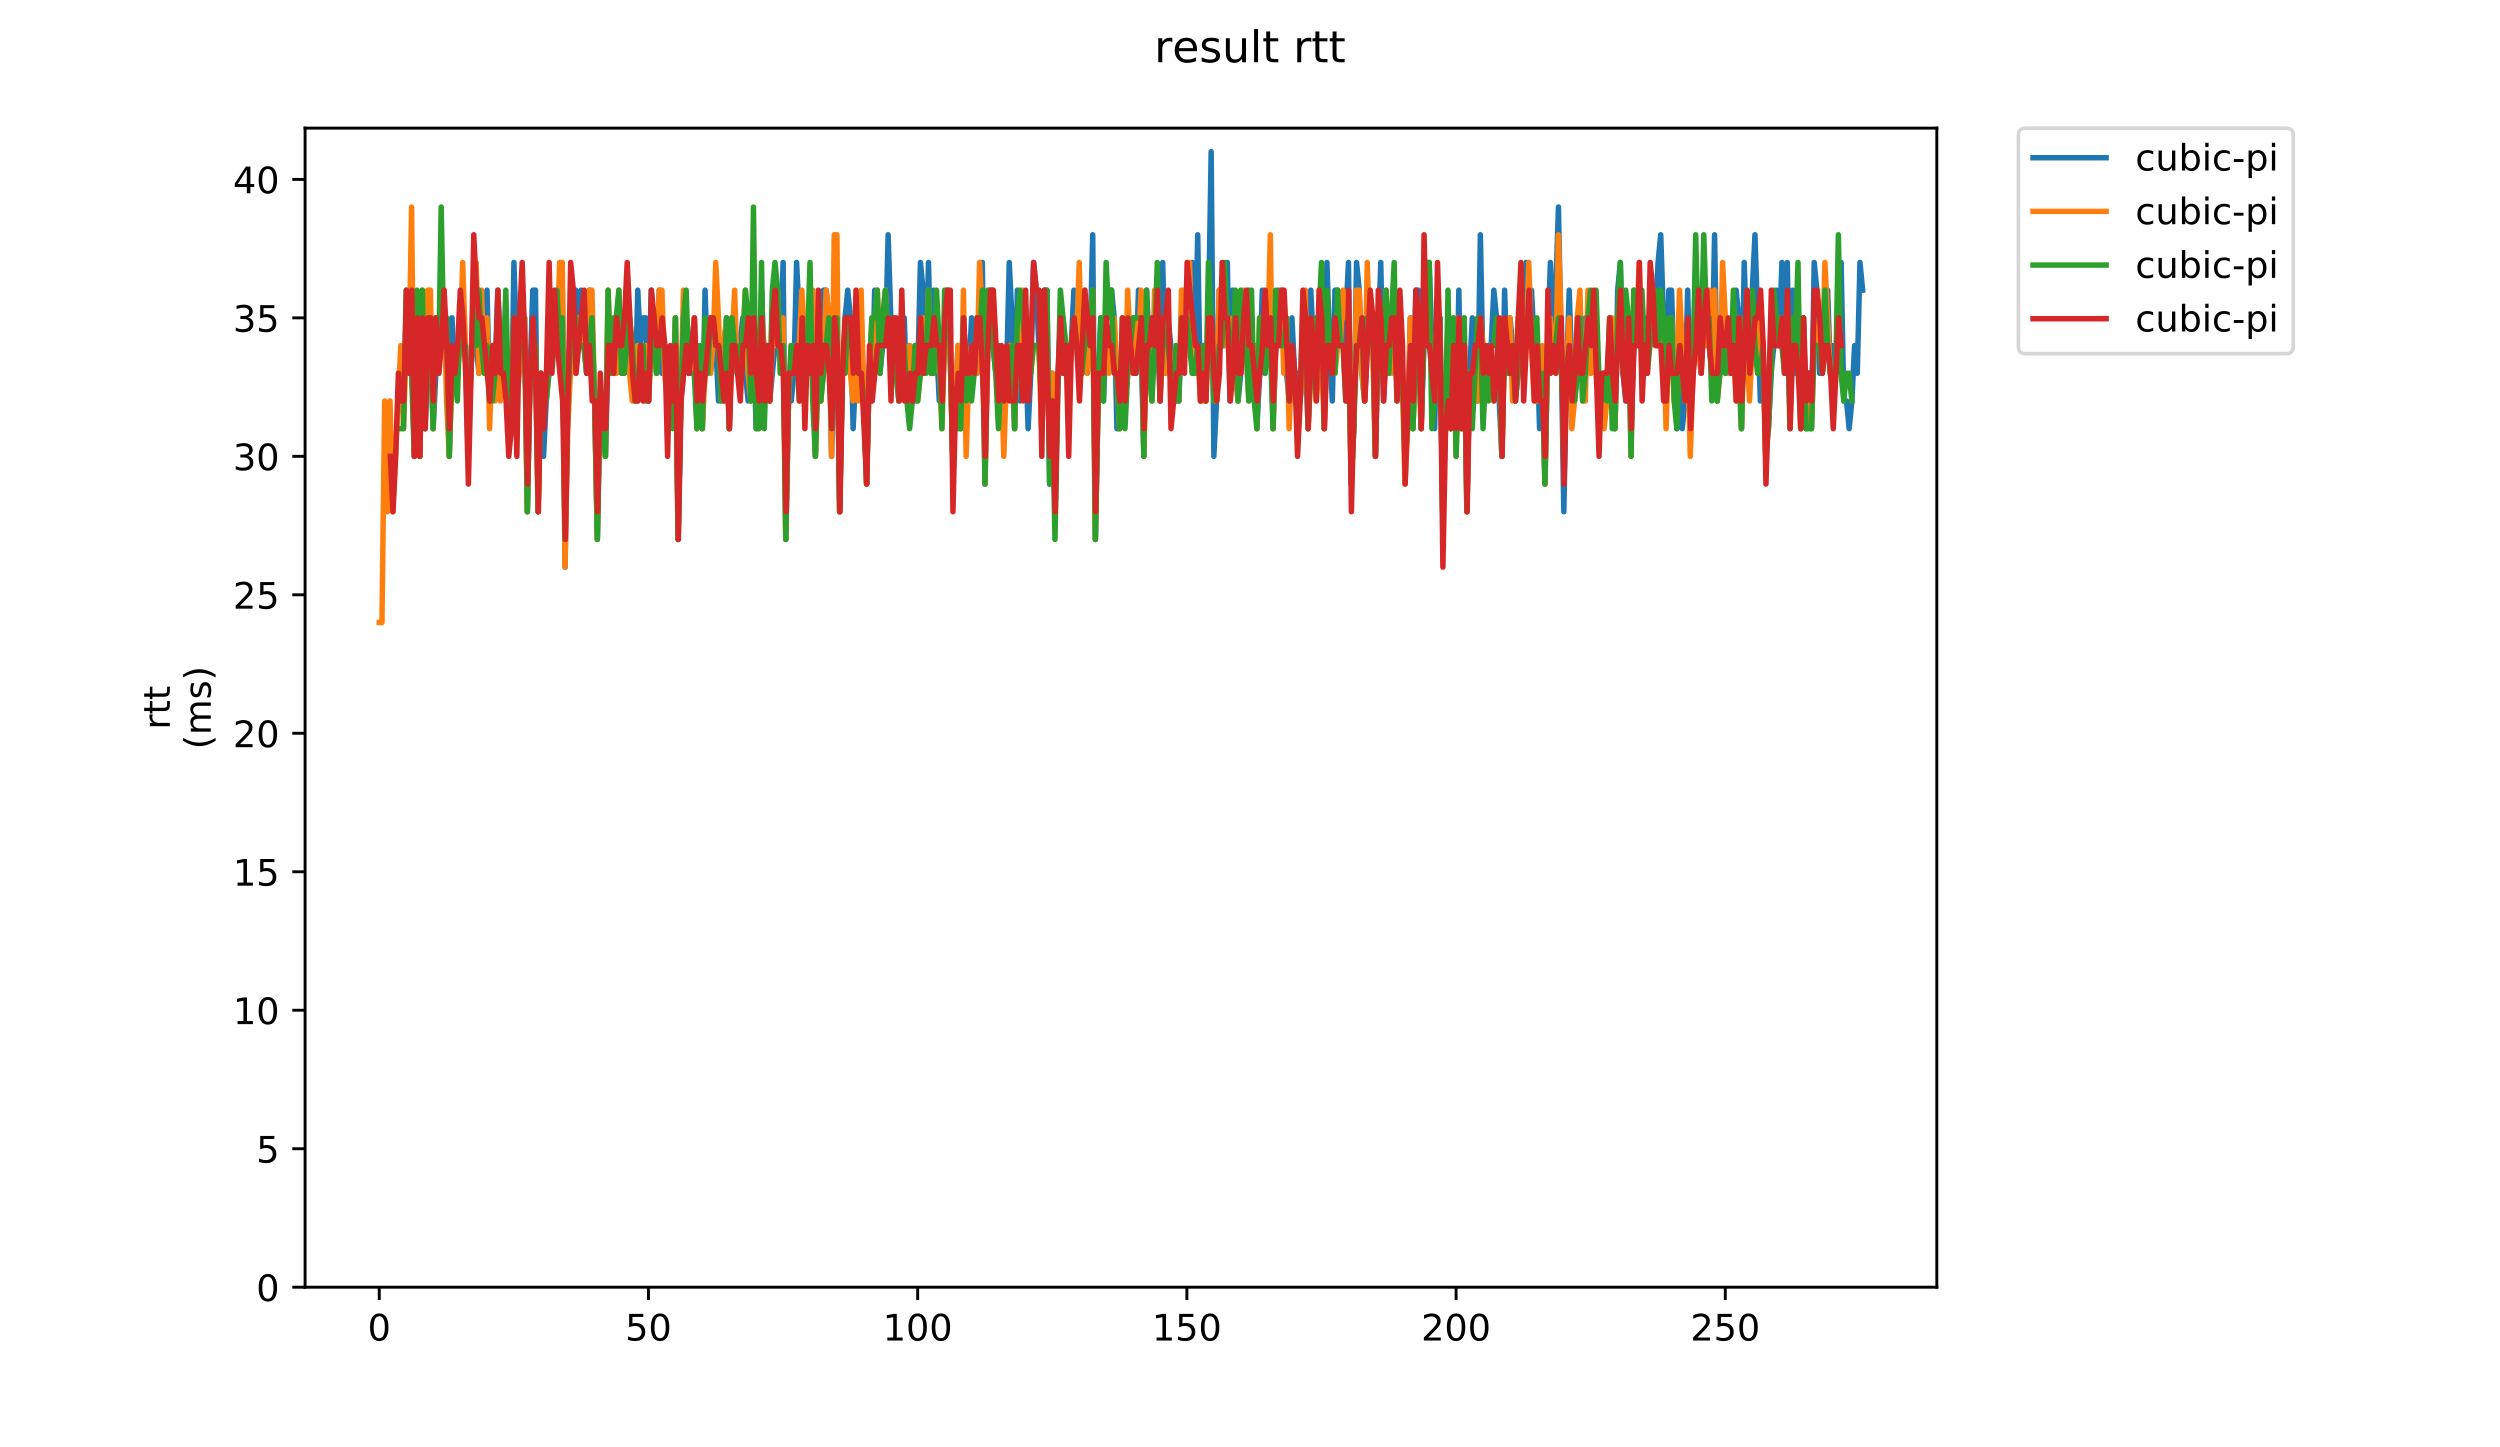 <?xml version="1.0" encoding="utf-8" standalone="no"?>
<!DOCTYPE svg PUBLIC "-//W3C//DTD SVG 1.1//EN"
  "http://www.w3.org/Graphics/SVG/1.1/DTD/svg11.dtd">
<!-- Created with matplotlib (https://matplotlib.org/) -->
<svg height="396pt" version="1.1" viewBox="0 0 684 396" width="684pt" xmlns="http://www.w3.org/2000/svg" xmlns:xlink="http://www.w3.org/1999/xlink">
 <defs>
  <style type="text/css">
*{stroke-linecap:butt;stroke-linejoin:round;}
  </style>
 </defs>
 <g id="figure_1">
  <g id="patch_1">
   <path d="M 0 396 
L 684 396 
L 684 0 
L 0 0 
z
" style="fill:#ffffff;"/>
  </g>
  <g id="axes_1">
   <g id="patch_2">
    <path d="M 83.472 352.174 
L 529.913 352.174 
L 529.913 35.062 
L 83.472 35.062 
z
" style="fill:#ffffff;"/>
   </g>
   <g id="matplotlib.axis_1">
    <g id="xtick_1">
     <g id="line2d_1">
      <defs>
       <path d="M 0 0 
L 0 3.5 
" id="m293f833465" style="stroke:#000000;stroke-width:0.8;"/>
      </defs>
      <g>
       <use style="stroke:#000000;stroke-width:0.8;" x="103.765" xlink:href="#m293f833465" y="352.174"/>
      </g>
     </g>
     <g id="text_1">
      <!-- 0 -->
      <defs>
       <path d="M 31.781 66.406 
Q 24.172 66.406 20.328 58.906 
Q 16.5 51.422 16.5 36.375 
Q 16.5 21.391 20.328 13.891 
Q 24.172 6.391 31.781 6.391 
Q 39.453 6.391 43.281 13.891 
Q 47.125 21.391 47.125 36.375 
Q 47.125 51.422 43.281 58.906 
Q 39.453 66.406 31.781 66.406 
z
M 31.781 74.219 
Q 44.047 74.219 50.516 64.516 
Q 56.984 54.828 56.984 36.375 
Q 56.984 17.969 50.516 8.266 
Q 44.047 -1.422 31.781 -1.422 
Q 19.531 -1.422 13.062 8.266 
Q 6.594 17.969 6.594 36.375 
Q 6.594 54.828 13.062 64.516 
Q 19.531 74.219 31.781 74.219 
z
" id="DejaVuSans-48"/>
      </defs>
      <g transform="translate(100.584 366.773)scale(0.1 -0.1)">
       <use xlink:href="#DejaVuSans-48"/>
      </g>
     </g>
    </g>
    <g id="xtick_2">
     <g id="line2d_2">
      <g>
       <use style="stroke:#000000;stroke-width:0.8;" x="177.42" xlink:href="#m293f833465" y="352.174"/>
      </g>
     </g>
     <g id="text_2">
      <!-- 50 -->
      <defs>
       <path d="M 10.797 72.906 
L 49.516 72.906 
L 49.516 64.594 
L 19.828 64.594 
L 19.828 46.734 
Q 21.969 47.469 24.109 47.828 
Q 26.266 48.188 28.422 48.188 
Q 40.625 48.188 47.75 41.5 
Q 54.891 34.812 54.891 23.391 
Q 54.891 11.625 47.562 5.094 
Q 40.234 -1.422 26.906 -1.422 
Q 22.312 -1.422 17.547 -0.641 
Q 12.797 0.141 7.719 1.703 
L 7.719 11.625 
Q 12.109 9.234 16.797 8.062 
Q 21.484 6.891 26.703 6.891 
Q 35.156 6.891 40.078 11.328 
Q 45.016 15.766 45.016 23.391 
Q 45.016 31 40.078 35.438 
Q 35.156 39.891 26.703 39.891 
Q 22.75 39.891 18.812 39.016 
Q 14.891 38.141 10.797 36.281 
z
" id="DejaVuSans-53"/>
      </defs>
      <g transform="translate(171.058 366.773)scale(0.1 -0.1)">
       <use xlink:href="#DejaVuSans-53"/>
       <use x="63.623" xlink:href="#DejaVuSans-48"/>
      </g>
     </g>
    </g>
    <g id="xtick_3">
     <g id="line2d_3">
      <g>
       <use style="stroke:#000000;stroke-width:0.8;" x="251.075" xlink:href="#m293f833465" y="352.174"/>
      </g>
     </g>
     <g id="text_3">
      <!-- 100 -->
      <defs>
       <path d="M 12.406 8.297 
L 28.516 8.297 
L 28.516 63.922 
L 10.984 60.406 
L 10.984 69.391 
L 28.422 72.906 
L 38.281 72.906 
L 38.281 8.297 
L 54.391 8.297 
L 54.391 0 
L 12.406 0 
z
" id="DejaVuSans-49"/>
      </defs>
      <g transform="translate(241.531 366.773)scale(0.1 -0.1)">
       <use xlink:href="#DejaVuSans-49"/>
       <use x="63.623" xlink:href="#DejaVuSans-48"/>
       <use x="127.246" xlink:href="#DejaVuSans-48"/>
      </g>
     </g>
    </g>
    <g id="xtick_4">
     <g id="line2d_4">
      <g>
       <use style="stroke:#000000;stroke-width:0.8;" x="324.73" xlink:href="#m293f833465" y="352.174"/>
      </g>
     </g>
     <g id="text_4">
      <!-- 150 -->
      <g transform="translate(315.186 366.773)scale(0.1 -0.1)">
       <use xlink:href="#DejaVuSans-49"/>
       <use x="63.623" xlink:href="#DejaVuSans-53"/>
       <use x="127.246" xlink:href="#DejaVuSans-48"/>
      </g>
     </g>
    </g>
    <g id="xtick_5">
     <g id="line2d_5">
      <g>
       <use style="stroke:#000000;stroke-width:0.8;" x="398.385" xlink:href="#m293f833465" y="352.174"/>
      </g>
     </g>
     <g id="text_5">
      <!-- 200 -->
      <defs>
       <path d="M 19.188 8.297 
L 53.609 8.297 
L 53.609 0 
L 7.328 0 
L 7.328 8.297 
Q 12.938 14.109 22.625 23.891 
Q 32.328 33.688 34.812 36.531 
Q 39.547 41.844 41.422 45.531 
Q 43.312 49.219 43.312 52.781 
Q 43.312 58.594 39.234 62.25 
Q 35.156 65.922 28.609 65.922 
Q 23.969 65.922 18.812 64.312 
Q 13.672 62.703 7.812 59.422 
L 7.812 69.391 
Q 13.766 71.781 18.938 73 
Q 24.125 74.219 28.422 74.219 
Q 39.75 74.219 46.484 68.547 
Q 53.219 62.891 53.219 53.422 
Q 53.219 48.922 51.531 44.891 
Q 49.859 40.875 45.406 35.406 
Q 44.188 33.984 37.641 27.219 
Q 31.109 20.453 19.188 8.297 
z
" id="DejaVuSans-50"/>
      </defs>
      <g transform="translate(388.841 366.773)scale(0.1 -0.1)">
       <use xlink:href="#DejaVuSans-50"/>
       <use x="63.623" xlink:href="#DejaVuSans-48"/>
       <use x="127.246" xlink:href="#DejaVuSans-48"/>
      </g>
     </g>
    </g>
    <g id="xtick_6">
     <g id="line2d_6">
      <g>
       <use style="stroke:#000000;stroke-width:0.8;" x="472.04" xlink:href="#m293f833465" y="352.174"/>
      </g>
     </g>
     <g id="text_6">
      <!-- 250 -->
      <g transform="translate(462.496 366.773)scale(0.1 -0.1)">
       <use xlink:href="#DejaVuSans-50"/>
       <use x="63.623" xlink:href="#DejaVuSans-53"/>
       <use x="127.246" xlink:href="#DejaVuSans-48"/>
      </g>
     </g>
    </g>
   </g>
   <g id="matplotlib.axis_2">
    <g id="ytick_1">
     <g id="line2d_7">
      <defs>
       <path d="M 0 0 
L -3.5 0 
" id="m6704135611" style="stroke:#000000;stroke-width:0.8;"/>
      </defs>
      <g>
       <use style="stroke:#000000;stroke-width:0.8;" x="83.472" xlink:href="#m6704135611" y="352.174"/>
      </g>
     </g>
     <g id="text_7">
      <!-- 0 -->
      <g transform="translate(70.11 355.973)scale(0.1 -0.1)">
       <use xlink:href="#DejaVuSans-48"/>
      </g>
     </g>
    </g>
    <g id="ytick_2">
     <g id="line2d_8">
      <g>
       <use style="stroke:#000000;stroke-width:0.8;" x="83.472" xlink:href="#m6704135611" y="314.287"/>
      </g>
     </g>
     <g id="text_8">
      <!-- 5 -->
      <g transform="translate(70.11 318.087)scale(0.1 -0.1)">
       <use xlink:href="#DejaVuSans-53"/>
      </g>
     </g>
    </g>
    <g id="ytick_3">
     <g id="line2d_9">
      <g>
       <use style="stroke:#000000;stroke-width:0.8;" x="83.472" xlink:href="#m6704135611" y="276.401"/>
      </g>
     </g>
     <g id="text_9">
      <!-- 10 -->
      <g transform="translate(63.747 280.2)scale(0.1 -0.1)">
       <use xlink:href="#DejaVuSans-49"/>
       <use x="63.623" xlink:href="#DejaVuSans-48"/>
      </g>
     </g>
    </g>
    <g id="ytick_4">
     <g id="line2d_10">
      <g>
       <use style="stroke:#000000;stroke-width:0.8;" x="83.472" xlink:href="#m6704135611" y="238.514"/>
      </g>
     </g>
     <g id="text_10">
      <!-- 15 -->
      <g transform="translate(63.747 242.313)scale(0.1 -0.1)">
       <use xlink:href="#DejaVuSans-49"/>
       <use x="63.623" xlink:href="#DejaVuSans-53"/>
      </g>
     </g>
    </g>
    <g id="ytick_5">
     <g id="line2d_11">
      <g>
       <use style="stroke:#000000;stroke-width:0.8;" x="83.472" xlink:href="#m6704135611" y="200.627"/>
      </g>
     </g>
     <g id="text_11">
      <!-- 20 -->
      <g transform="translate(63.747 204.427)scale(0.1 -0.1)">
       <use xlink:href="#DejaVuSans-50"/>
       <use x="63.623" xlink:href="#DejaVuSans-48"/>
      </g>
     </g>
    </g>
    <g id="ytick_6">
     <g id="line2d_12">
      <g>
       <use style="stroke:#000000;stroke-width:0.8;" x="83.472" xlink:href="#m6704135611" y="162.741"/>
      </g>
     </g>
     <g id="text_12">
      <!-- 25 -->
      <g transform="translate(63.747 166.54)scale(0.1 -0.1)">
       <use xlink:href="#DejaVuSans-50"/>
       <use x="63.623" xlink:href="#DejaVuSans-53"/>
      </g>
     </g>
    </g>
    <g id="ytick_7">
     <g id="line2d_13">
      <g>
       <use style="stroke:#000000;stroke-width:0.8;" x="83.472" xlink:href="#m6704135611" y="124.854"/>
      </g>
     </g>
     <g id="text_13">
      <!-- 30 -->
      <defs>
       <path d="M 40.578 39.312 
Q 47.656 37.797 51.625 33 
Q 55.609 28.219 55.609 21.188 
Q 55.609 10.406 48.188 4.484 
Q 40.766 -1.422 27.094 -1.422 
Q 22.516 -1.422 17.656 -0.516 
Q 12.797 0.391 7.625 2.203 
L 7.625 11.719 
Q 11.719 9.328 16.594 8.109 
Q 21.484 6.891 26.812 6.891 
Q 36.078 6.891 40.938 10.547 
Q 45.797 14.203 45.797 21.188 
Q 45.797 27.641 41.281 31.266 
Q 36.766 34.906 28.719 34.906 
L 20.219 34.906 
L 20.219 43.016 
L 29.109 43.016 
Q 36.375 43.016 40.234 45.922 
Q 44.094 48.828 44.094 54.297 
Q 44.094 59.906 40.109 62.906 
Q 36.141 65.922 28.719 65.922 
Q 24.656 65.922 20.016 65.031 
Q 15.375 64.156 9.812 62.312 
L 9.812 71.094 
Q 15.438 72.656 20.344 73.438 
Q 25.25 74.219 29.594 74.219 
Q 40.828 74.219 47.359 69.109 
Q 53.906 64.016 53.906 55.328 
Q 53.906 49.266 50.438 45.094 
Q 46.969 40.922 40.578 39.312 
z
" id="DejaVuSans-51"/>
      </defs>
      <g transform="translate(63.747 128.653)scale(0.1 -0.1)">
       <use xlink:href="#DejaVuSans-51"/>
       <use x="63.623" xlink:href="#DejaVuSans-48"/>
      </g>
     </g>
    </g>
    <g id="ytick_8">
     <g id="line2d_14">
      <g>
       <use style="stroke:#000000;stroke-width:0.8;" x="83.472" xlink:href="#m6704135611" y="86.967"/>
      </g>
     </g>
     <g id="text_14">
      <!-- 35 -->
      <g transform="translate(63.747 90.766)scale(0.1 -0.1)">
       <use xlink:href="#DejaVuSans-51"/>
       <use x="63.623" xlink:href="#DejaVuSans-53"/>
      </g>
     </g>
    </g>
    <g id="ytick_9">
     <g id="line2d_15">
      <g>
       <use style="stroke:#000000;stroke-width:0.8;" x="83.472" xlink:href="#m6704135611" y="49.081"/>
      </g>
     </g>
     <g id="text_15">
      <!-- 40 -->
      <defs>
       <path d="M 37.797 64.312 
L 12.891 25.391 
L 37.797 25.391 
z
M 35.203 72.906 
L 47.609 72.906 
L 47.609 25.391 
L 58.016 25.391 
L 58.016 17.188 
L 47.609 17.188 
L 47.609 0 
L 37.797 0 
L 37.797 17.188 
L 4.891 17.188 
L 4.891 26.703 
z
" id="DejaVuSans-52"/>
      </defs>
      <g transform="translate(63.747 52.88)scale(0.1 -0.1)">
       <use xlink:href="#DejaVuSans-52"/>
       <use x="63.623" xlink:href="#DejaVuSans-48"/>
      </g>
     </g>
    </g>
    <g id="text_16">
     <!-- rtt -->
     <defs>
      <path d="M 41.109 46.297 
Q 39.594 47.172 37.812 47.578 
Q 36.031 48 33.891 48 
Q 26.266 48 22.188 43.047 
Q 18.109 38.094 18.109 28.812 
L 18.109 0 
L 9.078 0 
L 9.078 54.688 
L 18.109 54.688 
L 18.109 46.188 
Q 20.953 51.172 25.484 53.578 
Q 30.031 56 36.531 56 
Q 37.453 56 38.578 55.875 
Q 39.703 55.766 41.062 55.516 
z
" id="DejaVuSans-114"/>
      <path d="M 18.312 70.219 
L 18.312 54.688 
L 36.812 54.688 
L 36.812 47.703 
L 18.312 47.703 
L 18.312 18.016 
Q 18.312 11.328 20.141 9.422 
Q 21.969 7.516 27.594 7.516 
L 36.812 7.516 
L 36.812 0 
L 27.594 0 
Q 17.188 0 13.234 3.875 
Q 9.281 7.766 9.281 18.016 
L 9.281 47.703 
L 2.688 47.703 
L 2.688 54.688 
L 9.281 54.688 
L 9.281 70.219 
z
" id="DejaVuSans-116"/>
     </defs>
     <g transform="translate(46.47 199.594)rotate(-90)scale(0.1 -0.1)">
      <use xlink:href="#DejaVuSans-114"/>
      <use x="41.113" xlink:href="#DejaVuSans-116"/>
      <use x="80.322" xlink:href="#DejaVuSans-116"/>
     </g>
     <!-- (ms) -->
     <defs>
      <path d="M 31 75.875 
Q 24.469 64.656 21.281 53.656 
Q 18.109 42.672 18.109 31.391 
Q 18.109 20.125 21.312 9.062 
Q 24.516 -2 31 -13.188 
L 23.188 -13.188 
Q 15.875 -1.703 12.234 9.375 
Q 8.594 20.453 8.594 31.391 
Q 8.594 42.281 12.203 53.312 
Q 15.828 64.359 23.188 75.875 
z
" id="DejaVuSans-40"/>
      <path d="M 52 44.188 
Q 55.375 50.25 60.062 53.125 
Q 64.75 56 71.094 56 
Q 79.641 56 84.281 50.016 
Q 88.922 44.047 88.922 33.016 
L 88.922 0 
L 79.891 0 
L 79.891 32.719 
Q 79.891 40.578 77.094 44.375 
Q 74.312 48.188 68.609 48.188 
Q 61.625 48.188 57.562 43.547 
Q 53.516 38.922 53.516 30.906 
L 53.516 0 
L 44.484 0 
L 44.484 32.719 
Q 44.484 40.625 41.703 44.406 
Q 38.922 48.188 33.109 48.188 
Q 26.219 48.188 22.156 43.531 
Q 18.109 38.875 18.109 30.906 
L 18.109 0 
L 9.078 0 
L 9.078 54.688 
L 18.109 54.688 
L 18.109 46.188 
Q 21.188 51.219 25.484 53.609 
Q 29.781 56 35.688 56 
Q 41.656 56 45.828 52.969 
Q 50 49.953 52 44.188 
z
" id="DejaVuSans-109"/>
      <path d="M 44.281 53.078 
L 44.281 44.578 
Q 40.484 46.531 36.375 47.5 
Q 32.281 48.484 27.875 48.484 
Q 21.188 48.484 17.844 46.438 
Q 14.5 44.391 14.5 40.281 
Q 14.5 37.156 16.891 35.375 
Q 19.281 33.594 26.516 31.984 
L 29.594 31.297 
Q 39.156 29.25 43.188 25.516 
Q 47.219 21.781 47.219 15.094 
Q 47.219 7.469 41.188 3.016 
Q 35.156 -1.422 24.609 -1.422 
Q 20.219 -1.422 15.453 -0.562 
Q 10.688 0.297 5.422 2 
L 5.422 11.281 
Q 10.406 8.688 15.234 7.391 
Q 20.062 6.109 24.812 6.109 
Q 31.156 6.109 34.562 8.281 
Q 37.984 10.453 37.984 14.406 
Q 37.984 18.062 35.516 20.016 
Q 33.062 21.969 24.703 23.781 
L 21.578 24.516 
Q 13.234 26.266 9.516 29.906 
Q 5.812 33.547 5.812 39.891 
Q 5.812 47.609 11.281 51.797 
Q 16.75 56 26.812 56 
Q 31.781 56 36.172 55.266 
Q 40.578 54.547 44.281 53.078 
z
" id="DejaVuSans-115"/>
      <path d="M 8.016 75.875 
L 15.828 75.875 
Q 23.141 64.359 26.781 53.312 
Q 30.422 42.281 30.422 31.391 
Q 30.422 20.453 26.781 9.375 
Q 23.141 -1.703 15.828 -13.188 
L 8.016 -13.188 
Q 14.5 -2 17.703 9.062 
Q 20.906 20.125 20.906 31.391 
Q 20.906 42.672 17.703 53.656 
Q 14.5 64.656 8.016 75.875 
z
" id="DejaVuSans-41"/>
     </defs>
     <g transform="translate(57.668 204.995)rotate(-90)scale(0.1 -0.1)">
      <use xlink:href="#DejaVuSans-40"/>
      <use x="39.014" xlink:href="#DejaVuSans-109"/>
      <use x="136.426" xlink:href="#DejaVuSans-115"/>
      <use x="188.525" xlink:href="#DejaVuSans-41"/>
     </g>
    </g>
   </g>
   <g id="line2d_16">
    <path clip-path="url(#pb47d51705f)" d="M 112.62 94.545 
L 113.356 124.854 
L 114.093 94.545 
L 114.83 124.854 
L 115.566 94.545 
L 116.303 117.277 
L 117.039 94.545 
L 117.776 94.545 
L 118.512 117.277 
L 119.249 102.122 
L 119.985 102.122 
L 120.722 86.967 
L 121.458 94.545 
L 122.195 86.967 
L 122.932 124.854 
L 123.668 86.967 
L 124.405 102.122 
L 125.141 94.545 
L 127.351 94.545 
L 128.087 109.699 
L 128.824 102.122 
L 129.561 86.967 
L 131.034 102.122 
L 133.243 79.39 
L 133.98 109.699 
L 134.716 94.545 
L 135.453 102.122 
L 136.189 79.39 
L 136.926 94.545 
L 137.663 102.122 
L 138.399 94.545 
L 139.136 109.699 
L 139.872 117.277 
L 140.609 71.813 
L 141.345 94.545 
L 142.082 102.122 
L 143.555 86.967 
L 144.292 140.009 
L 145.028 102.122 
L 145.765 79.39 
L 146.501 79.39 
L 147.238 140.009 
L 147.974 102.122 
L 148.711 124.854 
L 149.447 109.699 
L 150.184 102.122 
L 150.92 86.967 
L 151.657 94.545 
L 152.394 94.545 
L 153.867 79.39 
L 154.603 155.163 
L 155.34 109.699 
L 156.076 86.967 
L 156.813 94.545 
L 157.549 79.39 
L 158.286 94.545 
L 159.023 79.39 
L 159.759 94.545 
L 160.496 102.122 
L 161.232 79.39 
L 161.969 102.122 
L 162.705 109.699 
L 163.442 147.586 
L 164.178 109.699 
L 165.651 124.854 
L 166.388 94.545 
L 167.125 102.122 
L 167.861 94.545 
L 168.598 102.122 
L 169.334 94.545 
L 170.071 94.545 
L 170.807 102.122 
L 171.544 94.545 
L 173.017 94.545 
L 173.754 109.699 
L 174.49 79.39 
L 175.227 94.545 
L 175.963 86.967 
L 176.7 86.967 
L 177.436 109.699 
L 178.173 79.39 
L 178.909 94.545 
L 179.646 102.122 
L 180.382 79.39 
L 181.119 102.122 
L 181.856 94.545 
L 182.592 109.699 
L 183.329 102.122 
L 184.065 109.699 
L 184.802 86.967 
L 185.538 147.586 
L 186.275 109.699 
L 187.011 102.122 
L 187.748 86.967 
L 188.485 102.122 
L 189.958 86.967 
L 190.694 117.277 
L 191.431 109.699 
L 192.167 117.277 
L 192.904 79.39 
L 193.64 102.122 
L 194.377 102.122 
L 195.113 94.545 
L 195.85 94.545 
L 196.587 109.699 
L 198.796 86.967 
L 199.533 117.277 
L 200.269 86.967 
L 201.006 86.967 
L 201.742 102.122 
L 203.216 86.967 
L 203.952 102.122 
L 204.689 109.699 
L 206.162 94.545 
L 206.898 117.277 
L 207.635 109.699 
L 208.371 79.39 
L 209.108 102.122 
L 209.844 102.122 
L 210.581 109.699 
L 212.054 94.545 
L 213.527 94.545 
L 214.264 71.813 
L 215 147.586 
L 215.737 109.699 
L 216.473 109.699 
L 217.21 102.122 
L 217.947 71.813 
L 218.683 86.967 
L 220.156 102.122 
L 220.893 94.545 
L 221.629 102.122 
L 222.366 94.545 
L 223.102 124.854 
L 223.839 86.967 
L 224.575 109.699 
L 225.312 79.39 
L 226.049 79.39 
L 226.785 86.967 
L 227.522 124.854 
L 228.258 94.545 
L 228.995 86.967 
L 229.731 140.009 
L 230.468 102.122 
L 231.204 86.967 
L 231.941 79.39 
L 232.678 86.967 
L 233.414 117.277 
L 234.151 102.122 
L 234.887 102.122 
L 235.624 86.967 
L 237.097 132.431 
L 237.833 102.122 
L 238.57 109.699 
L 239.306 79.39 
L 240.043 94.545 
L 240.78 102.122 
L 241.516 94.545 
L 242.253 94.545 
L 242.989 64.235 
L 243.726 86.967 
L 244.462 102.122 
L 245.199 102.122 
L 245.935 109.699 
L 246.672 94.545 
L 247.409 86.967 
L 248.145 109.699 
L 248.882 94.545 
L 249.618 109.699 
L 250.355 109.699 
L 251.091 102.122 
L 251.828 71.813 
L 252.564 79.39 
L 253.301 102.122 
L 254.037 71.813 
L 254.774 102.122 
L 255.511 79.39 
L 256.984 109.699 
L 257.72 109.699 
L 258.457 94.545 
L 259.93 94.545 
L 260.666 124.854 
L 262.139 94.545 
L 262.876 117.277 
L 263.613 86.967 
L 264.349 102.122 
L 265.086 102.122 
L 265.822 86.967 
L 266.559 102.122 
L 267.295 102.122 
L 268.032 94.545 
L 268.768 71.813 
L 269.505 132.431 
L 270.242 94.545 
L 271.715 94.545 
L 272.451 102.122 
L 273.188 94.545 
L 273.924 102.122 
L 275.397 102.122 
L 276.134 71.813 
L 276.87 86.967 
L 277.607 117.277 
L 278.344 79.39 
L 279.08 109.699 
L 279.817 94.545 
L 280.553 94.545 
L 281.29 117.277 
L 282.026 102.122 
L 282.763 71.813 
L 283.499 79.39 
L 284.236 94.545 
L 284.973 102.122 
L 285.709 79.39 
L 286.446 79.39 
L 287.182 132.431 
L 287.919 102.122 
L 288.655 140.009 
L 289.392 102.122 
L 290.865 102.122 
L 291.601 94.545 
L 293.075 94.545 
L 293.811 79.39 
L 294.548 94.545 
L 295.284 86.967 
L 296.021 102.122 
L 296.757 94.545 
L 297.494 102.122 
L 298.23 94.545 
L 298.967 64.235 
L 299.704 147.586 
L 300.44 109.699 
L 301.177 86.967 
L 301.913 109.699 
L 302.65 86.967 
L 303.386 79.39 
L 304.123 79.39 
L 304.859 86.967 
L 305.596 117.277 
L 306.332 117.277 
L 307.069 94.545 
L 307.806 109.699 
L 310.015 86.967 
L 310.752 102.122 
L 311.488 79.39 
L 312.225 94.545 
L 312.961 124.854 
L 313.698 79.39 
L 314.435 94.545 
L 315.908 94.545 
L 316.644 86.967 
L 317.381 109.699 
L 318.117 71.813 
L 318.854 102.122 
L 319.59 86.967 
L 320.327 94.545 
L 321.063 109.699 
L 322.537 109.699 
L 323.273 86.967 
L 324.01 94.545 
L 324.746 86.967 
L 325.483 94.545 
L 326.219 71.813 
L 326.956 102.122 
L 327.692 64.235 
L 328.429 109.699 
L 329.166 94.545 
L 329.902 109.699 
L 330.639 86.967 
L 331.375 41.503 
L 332.112 124.854 
L 332.848 109.699 
L 333.585 79.39 
L 334.321 94.545 
L 335.058 94.545 
L 335.794 71.813 
L 336.531 109.699 
L 337.268 79.39 
L 338.004 102.122 
L 338.741 109.699 
L 340.214 94.545 
L 340.95 94.545 
L 341.687 79.39 
L 342.423 94.545 
L 343.16 94.545 
L 343.897 117.277 
L 344.633 102.122 
L 345.37 79.39 
L 346.106 102.122 
L 346.843 94.545 
L 347.579 79.39 
L 348.316 117.277 
L 349.052 94.545 
L 349.789 79.39 
L 350.525 94.545 
L 351.262 94.545 
L 352.735 109.699 
L 353.472 86.967 
L 354.208 102.122 
L 354.945 102.122 
L 355.681 109.699 
L 357.154 94.545 
L 357.891 117.277 
L 358.628 79.39 
L 359.364 94.545 
L 360.101 94.545 
L 360.837 102.122 
L 361.574 79.39 
L 362.31 117.277 
L 363.047 71.813 
L 363.783 94.545 
L 364.52 109.699 
L 365.256 79.39 
L 365.993 79.39 
L 366.73 94.545 
L 367.466 94.545 
L 368.203 86.967 
L 368.939 71.813 
L 369.676 132.431 
L 370.412 117.277 
L 371.149 71.813 
L 371.885 79.39 
L 372.622 102.122 
L 373.359 109.699 
L 374.095 94.545 
L 374.832 94.545 
L 375.568 86.967 
L 376.305 124.854 
L 377.041 94.545 
L 377.778 71.813 
L 378.514 109.699 
L 379.251 94.545 
L 379.987 102.122 
L 380.724 102.122 
L 381.461 86.967 
L 382.197 94.545 
L 382.934 86.967 
L 384.407 117.277 
L 385.143 117.277 
L 385.88 86.967 
L 386.616 117.277 
L 387.353 79.39 
L 388.09 79.39 
L 388.826 117.277 
L 389.563 94.545 
L 390.299 94.545 
L 391.036 71.813 
L 392.509 117.277 
L 393.245 86.967 
L 393.982 86.967 
L 394.718 140.009 
L 395.455 117.277 
L 396.192 86.967 
L 396.928 117.277 
L 397.665 102.122 
L 398.401 117.277 
L 399.138 79.39 
L 399.874 117.277 
L 400.611 94.545 
L 401.347 140.009 
L 402.084 102.122 
L 402.82 86.967 
L 403.557 102.122 
L 404.294 109.699 
L 405.03 64.235 
L 405.767 102.122 
L 406.503 102.122 
L 407.24 94.545 
L 407.976 94.545 
L 408.713 79.39 
L 409.449 86.967 
L 410.186 109.699 
L 410.923 124.854 
L 411.659 79.39 
L 412.396 102.122 
L 413.132 86.967 
L 413.869 94.545 
L 414.605 109.699 
L 416.078 94.545 
L 416.815 79.39 
L 417.551 71.813 
L 418.288 94.545 
L 419.025 79.39 
L 419.761 94.545 
L 420.498 94.545 
L 421.234 117.277 
L 421.971 102.122 
L 422.707 132.431 
L 423.444 94.545 
L 424.18 71.813 
L 424.917 94.545 
L 425.654 79.39 
L 426.39 56.658 
L 427.127 94.545 
L 427.863 140.009 
L 428.6 102.122 
L 429.336 79.39 
L 430.073 102.122 
L 430.809 109.699 
L 432.282 94.545 
L 433.019 102.122 
L 433.756 86.967 
L 434.492 86.967 
L 435.229 102.122 
L 435.965 94.545 
L 436.702 102.122 
L 437.438 102.122 
L 438.175 109.699 
L 438.911 102.122 
L 440.385 102.122 
L 441.121 94.545 
L 441.858 117.277 
L 442.594 79.39 
L 443.331 71.813 
L 444.067 102.122 
L 444.804 109.699 
L 445.54 94.545 
L 446.277 117.277 
L 447.013 94.545 
L 447.75 94.545 
L 448.487 86.967 
L 449.223 86.967 
L 449.96 94.545 
L 450.696 86.967 
L 451.433 94.545 
L 452.169 86.967 
L 452.906 86.967 
L 453.642 71.813 
L 454.379 64.235 
L 455.852 109.699 
L 456.589 79.39 
L 457.325 79.39 
L 458.062 102.122 
L 458.798 117.277 
L 459.535 94.545 
L 460.271 117.277 
L 461.008 109.699 
L 461.744 79.39 
L 462.481 109.699 
L 463.218 102.122 
L 463.954 71.813 
L 464.691 94.545 
L 465.427 102.122 
L 466.164 71.813 
L 466.9 94.545 
L 467.637 94.545 
L 468.373 102.122 
L 469.11 64.235 
L 469.847 109.699 
L 470.583 86.967 
L 472.056 102.122 
L 472.793 94.545 
L 473.529 102.122 
L 474.266 94.545 
L 475.002 79.39 
L 475.739 86.967 
L 476.475 117.277 
L 477.212 71.813 
L 477.949 94.545 
L 478.685 102.122 
L 479.422 79.39 
L 480.158 64.235 
L 481.631 109.699 
L 482.368 94.545 
L 483.104 117.277 
L 483.841 117.277 
L 484.578 102.122 
L 485.314 94.545 
L 486.051 79.39 
L 486.787 94.545 
L 487.524 71.813 
L 488.26 102.122 
L 488.997 71.813 
L 489.733 109.699 
L 490.47 79.39 
L 491.206 102.122 
L 491.943 86.967 
L 492.68 117.277 
L 493.416 86.967 
L 494.153 117.277 
L 494.889 102.122 
L 495.626 117.277 
L 496.362 71.813 
L 497.099 79.39 
L 497.835 102.122 
L 498.572 102.122 
L 499.309 94.545 
L 500.045 79.39 
L 500.782 102.122 
L 501.518 94.545 
L 502.255 102.122 
L 502.991 94.545 
L 503.728 71.813 
L 504.464 109.699 
L 505.201 109.699 
L 505.937 117.277 
L 506.674 109.699 
L 507.411 94.545 
L 508.147 102.122 
L 508.884 71.813 
L 509.62 79.39 
L 509.62 79.39 
" style="fill:none;stroke:#1f77b4;stroke-linecap:square;stroke-width:1.5;"/>
   </g>
   <g id="line2d_17">
    <path clip-path="url(#pb47d51705f)" d="M 103.765 170.318 
L 104.502 170.318 
L 105.238 109.699 
L 105.975 140.009 
L 106.711 109.699 
L 107.448 140.009 
L 109.657 94.545 
L 110.394 117.277 
L 111.131 94.545 
L 111.867 102.122 
L 112.604 56.658 
L 113.34 124.854 
L 114.077 86.967 
L 114.813 124.854 
L 115.55 79.39 
L 116.286 117.277 
L 117.023 79.39 
L 117.76 79.39 
L 118.496 117.277 
L 119.233 86.967 
L 119.969 102.122 
L 120.706 79.39 
L 121.442 79.39 
L 122.179 109.699 
L 122.915 124.854 
L 123.652 102.122 
L 125.125 102.122 
L 125.862 94.545 
L 126.598 71.813 
L 128.071 117.277 
L 130.281 71.813 
L 131.017 102.122 
L 131.754 79.39 
L 132.491 102.122 
L 133.227 86.967 
L 133.964 117.277 
L 134.7 94.545 
L 135.437 109.699 
L 136.173 94.545 
L 136.91 109.699 
L 137.646 102.122 
L 138.383 102.122 
L 139.856 117.277 
L 140.593 86.967 
L 141.329 109.699 
L 143.539 86.967 
L 144.275 140.009 
L 145.012 102.122 
L 145.748 94.545 
L 146.485 94.545 
L 147.222 140.009 
L 147.958 102.122 
L 148.695 109.699 
L 149.431 109.699 
L 150.168 86.967 
L 150.904 86.967 
L 151.641 94.545 
L 152.377 94.545 
L 153.114 71.813 
L 153.85 71.813 
L 154.587 155.163 
L 155.324 117.277 
L 156.06 102.122 
L 156.797 94.545 
L 157.533 102.122 
L 158.27 86.967 
L 159.006 86.967 
L 159.743 94.545 
L 160.479 94.545 
L 161.216 79.39 
L 161.953 79.39 
L 162.689 109.699 
L 163.426 147.586 
L 164.162 109.699 
L 165.635 124.854 
L 166.372 79.39 
L 167.108 102.122 
L 168.581 102.122 
L 169.318 79.39 
L 170.055 102.122 
L 170.791 86.967 
L 173.001 109.699 
L 173.737 109.699 
L 174.474 94.545 
L 175.947 109.699 
L 176.684 94.545 
L 177.42 109.699 
L 178.157 94.545 
L 178.893 94.545 
L 179.63 102.122 
L 180.366 79.39 
L 181.103 79.39 
L 181.839 102.122 
L 182.576 109.699 
L 183.312 102.122 
L 184.049 109.699 
L 184.786 86.967 
L 185.522 147.586 
L 186.259 109.699 
L 186.995 79.39 
L 187.732 94.545 
L 188.468 102.122 
L 189.205 102.122 
L 189.941 86.967 
L 190.678 117.277 
L 191.415 94.545 
L 192.151 117.277 
L 192.888 102.122 
L 194.361 102.122 
L 195.097 94.545 
L 195.834 71.813 
L 196.57 86.967 
L 197.307 109.699 
L 198.043 94.545 
L 198.78 86.967 
L 199.517 117.277 
L 200.253 94.545 
L 200.99 79.39 
L 201.726 102.122 
L 202.463 94.545 
L 203.199 94.545 
L 203.936 79.39 
L 204.672 102.122 
L 205.409 109.699 
L 206.146 94.545 
L 206.882 102.122 
L 207.619 117.277 
L 208.355 86.967 
L 209.092 94.545 
L 209.828 109.699 
L 210.565 109.699 
L 211.301 94.545 
L 212.038 94.545 
L 212.774 79.39 
L 213.511 102.122 
L 214.248 86.967 
L 214.984 147.586 
L 215.721 109.699 
L 216.457 94.545 
L 217.194 102.122 
L 217.93 94.545 
L 218.667 94.545 
L 219.403 79.39 
L 220.14 94.545 
L 221.613 94.545 
L 222.35 79.39 
L 223.086 124.854 
L 223.823 102.122 
L 224.559 109.699 
L 225.296 102.122 
L 226.032 79.39 
L 226.769 86.967 
L 227.505 124.854 
L 228.242 64.235 
L 228.979 64.235 
L 229.715 140.009 
L 230.452 102.122 
L 231.188 102.122 
L 231.925 94.545 
L 233.398 109.699 
L 234.134 94.545 
L 234.871 109.699 
L 235.608 79.39 
L 236.344 109.699 
L 237.081 132.431 
L 237.817 102.122 
L 238.554 86.967 
L 239.29 102.122 
L 240.027 79.39 
L 240.763 102.122 
L 241.5 86.967 
L 242.236 79.39 
L 242.973 94.545 
L 243.71 94.545 
L 244.446 102.122 
L 245.919 102.122 
L 246.656 94.545 
L 247.392 94.545 
L 248.129 109.699 
L 248.865 94.545 
L 249.602 109.699 
L 250.338 94.545 
L 251.075 109.699 
L 251.812 102.122 
L 252.548 86.967 
L 253.285 102.122 
L 254.021 79.39 
L 254.758 102.122 
L 255.494 102.122 
L 256.231 94.545 
L 256.967 94.545 
L 257.704 117.277 
L 258.441 94.545 
L 259.914 94.545 
L 260.65 124.854 
L 262.123 94.545 
L 262.86 117.277 
L 263.596 79.39 
L 264.333 124.854 
L 265.069 102.122 
L 265.806 94.545 
L 266.543 102.122 
L 267.279 102.122 
L 268.016 71.813 
L 268.752 86.967 
L 269.489 132.431 
L 270.225 94.545 
L 270.962 94.545 
L 271.698 79.39 
L 272.435 102.122 
L 273.908 102.122 
L 274.645 124.854 
L 275.381 102.122 
L 276.118 94.545 
L 276.854 94.545 
L 277.591 117.277 
L 278.327 94.545 
L 279.064 94.545 
L 279.8 79.39 
L 280.537 94.545 
L 281.274 102.122 
L 282.01 102.122 
L 282.747 94.545 
L 284.22 94.545 
L 284.956 117.277 
L 285.693 94.545 
L 286.429 94.545 
L 287.166 117.277 
L 287.903 102.122 
L 288.639 140.009 
L 289.376 102.122 
L 290.112 102.122 
L 290.849 86.967 
L 291.585 94.545 
L 292.322 109.699 
L 293.058 94.545 
L 294.531 94.545 
L 295.268 71.813 
L 296.005 102.122 
L 296.741 79.39 
L 297.478 102.122 
L 298.214 94.545 
L 298.951 79.39 
L 299.687 147.586 
L 300.424 109.699 
L 301.16 102.122 
L 301.897 86.967 
L 302.634 86.967 
L 303.37 102.122 
L 304.843 86.967 
L 306.316 117.277 
L 307.053 109.699 
L 307.789 109.699 
L 308.526 79.39 
L 309.262 94.545 
L 309.999 102.122 
L 310.736 86.967 
L 311.472 94.545 
L 312.209 79.39 
L 312.945 124.854 
L 313.682 94.545 
L 314.418 94.545 
L 315.155 109.699 
L 315.891 79.39 
L 317.365 94.545 
L 318.101 94.545 
L 318.838 102.122 
L 319.574 86.967 
L 320.311 102.122 
L 321.047 109.699 
L 321.784 94.545 
L 322.52 109.699 
L 323.257 79.39 
L 324.73 79.39 
L 325.467 71.813 
L 326.203 102.122 
L 326.94 102.122 
L 327.676 94.545 
L 328.413 109.699 
L 329.886 109.699 
L 330.622 86.967 
L 331.359 86.967 
L 332.096 109.699 
L 332.832 109.699 
L 333.569 79.39 
L 334.305 94.545 
L 335.042 94.545 
L 335.778 86.967 
L 336.515 94.545 
L 337.251 86.967 
L 337.988 102.122 
L 338.724 109.699 
L 339.461 86.967 
L 340.198 79.39 
L 341.671 109.699 
L 342.407 94.545 
L 343.144 94.545 
L 343.88 117.277 
L 344.617 86.967 
L 345.353 94.545 
L 346.09 86.967 
L 346.827 94.545 
L 347.563 64.235 
L 348.3 117.277 
L 349.036 94.545 
L 350.509 79.39 
L 351.246 102.122 
L 351.982 86.967 
L 352.719 117.277 
L 353.455 94.545 
L 354.192 109.699 
L 355.665 109.699 
L 356.402 102.122 
L 357.138 79.39 
L 357.875 117.277 
L 358.611 102.122 
L 359.348 94.545 
L 360.084 109.699 
L 361.558 94.545 
L 362.294 117.277 
L 363.031 94.545 
L 364.504 94.545 
L 365.24 102.122 
L 365.977 94.545 
L 366.713 94.545 
L 367.45 79.39 
L 368.186 86.967 
L 368.923 86.967 
L 369.66 132.431 
L 370.396 117.277 
L 371.133 79.39 
L 371.869 79.39 
L 372.606 102.122 
L 373.342 109.699 
L 374.079 71.813 
L 374.815 94.545 
L 375.552 94.545 
L 376.289 124.854 
L 377.025 94.545 
L 377.762 86.967 
L 378.498 94.545 
L 379.235 79.39 
L 379.971 102.122 
L 380.708 102.122 
L 381.444 86.967 
L 382.181 102.122 
L 383.654 102.122 
L 384.391 132.431 
L 385.127 117.277 
L 385.864 86.967 
L 386.6 117.277 
L 387.337 94.545 
L 388.073 94.545 
L 388.81 117.277 
L 389.546 86.967 
L 391.019 86.967 
L 391.756 94.545 
L 392.493 109.699 
L 393.229 86.967 
L 393.966 102.122 
L 394.702 132.431 
L 395.439 117.277 
L 396.175 86.967 
L 396.912 117.277 
L 397.648 86.967 
L 398.385 124.854 
L 399.122 86.967 
L 399.858 117.277 
L 400.595 86.967 
L 401.331 140.009 
L 402.068 102.122 
L 403.541 102.122 
L 404.277 109.699 
L 405.014 86.967 
L 406.487 102.122 
L 407.224 102.122 
L 407.96 94.545 
L 408.697 109.699 
L 410.17 94.545 
L 410.906 124.854 
L 411.643 94.545 
L 412.379 102.122 
L 413.116 86.967 
L 413.853 109.699 
L 414.589 109.699 
L 415.326 86.967 
L 416.062 94.545 
L 416.799 86.967 
L 417.535 94.545 
L 418.272 71.813 
L 419.008 94.545 
L 419.745 109.699 
L 421.218 109.699 
L 421.955 94.545 
L 422.691 132.431 
L 423.428 94.545 
L 424.164 86.967 
L 425.637 102.122 
L 426.374 64.235 
L 427.11 86.967 
L 427.847 124.854 
L 428.584 102.122 
L 429.32 86.967 
L 430.057 117.277 
L 430.793 109.699 
L 431.53 86.967 
L 432.266 79.39 
L 433.003 109.699 
L 433.739 109.699 
L 434.476 79.39 
L 435.212 102.122 
L 435.949 94.545 
L 437.422 109.699 
L 438.159 109.699 
L 438.895 117.277 
L 440.368 102.122 
L 441.105 86.967 
L 441.841 117.277 
L 442.578 86.967 
L 443.315 86.967 
L 444.051 102.122 
L 445.524 86.967 
L 446.261 124.854 
L 446.997 79.39 
L 447.734 94.545 
L 448.47 71.813 
L 449.207 102.122 
L 449.943 94.545 
L 451.417 94.545 
L 452.153 79.39 
L 452.89 94.545 
L 454.363 94.545 
L 455.099 86.967 
L 455.836 117.277 
L 456.572 94.545 
L 457.309 86.967 
L 458.046 109.699 
L 458.782 102.122 
L 459.519 79.39 
L 460.992 109.699 
L 461.728 94.545 
L 462.465 124.854 
L 463.201 102.122 
L 463.938 86.967 
L 465.411 102.122 
L 466.148 86.967 
L 466.884 94.545 
L 467.621 79.39 
L 468.357 102.122 
L 469.094 79.39 
L 469.83 109.699 
L 470.567 102.122 
L 471.303 71.813 
L 472.777 102.122 
L 473.513 94.545 
L 474.25 94.545 
L 474.986 109.699 
L 475.723 86.967 
L 476.459 117.277 
L 477.196 94.545 
L 477.932 94.545 
L 478.669 109.699 
L 479.405 94.545 
L 480.142 86.967 
L 480.879 102.122 
L 481.615 86.967 
L 482.352 94.545 
L 483.088 124.854 
L 483.825 117.277 
L 484.561 86.967 
L 485.298 94.545 
L 486.771 94.545 
L 487.508 86.967 
L 488.244 102.122 
L 488.981 86.967 
L 489.717 109.699 
L 490.454 94.545 
L 491.19 94.545 
L 491.927 86.967 
L 492.663 117.277 
L 493.4 102.122 
L 494.136 117.277 
L 494.873 102.122 
L 495.61 117.277 
L 496.346 94.545 
L 497.083 94.545 
L 497.819 86.967 
L 498.556 102.122 
L 499.292 71.813 
L 500.765 102.122 
L 500.765 102.122 
" style="fill:none;stroke:#ff7f0e;stroke-linecap:square;stroke-width:1.5;"/>
   </g>
   <g id="line2d_18">
    <path clip-path="url(#pb47d51705f)" d="M 109.66 117.277 
L 110.397 117.277 
L 111.134 79.39 
L 111.87 102.122 
L 112.607 102.122 
L 113.343 124.854 
L 114.08 79.39 
L 114.816 124.854 
L 115.553 79.39 
L 116.289 117.277 
L 117.026 94.545 
L 117.762 86.967 
L 118.499 117.277 
L 119.236 86.967 
L 119.972 102.122 
L 120.709 56.658 
L 121.445 94.545 
L 122.182 86.967 
L 122.918 124.854 
L 123.655 102.122 
L 124.391 102.122 
L 125.128 109.699 
L 125.865 86.967 
L 126.601 94.545 
L 127.338 94.545 
L 128.074 124.854 
L 128.811 102.122 
L 129.547 86.967 
L 130.284 94.545 
L 131.02 79.39 
L 131.757 94.545 
L 132.493 102.122 
L 133.23 94.545 
L 133.967 109.699 
L 134.703 109.699 
L 136.176 94.545 
L 136.913 94.545 
L 137.649 102.122 
L 138.386 79.39 
L 139.122 109.699 
L 139.859 117.277 
L 140.596 86.967 
L 141.332 109.699 
L 142.069 94.545 
L 143.542 94.545 
L 144.278 140.009 
L 145.015 102.122 
L 145.751 94.545 
L 146.488 94.545 
L 147.224 140.009 
L 147.961 102.122 
L 148.698 109.699 
L 149.434 109.699 
L 150.171 102.122 
L 150.907 102.122 
L 151.644 94.545 
L 152.38 79.39 
L 153.117 94.545 
L 153.853 86.967 
L 154.59 147.586 
L 155.327 109.699 
L 156.063 94.545 
L 156.8 94.545 
L 157.536 86.967 
L 158.273 94.545 
L 159.746 94.545 
L 160.482 102.122 
L 161.955 86.967 
L 162.692 109.699 
L 163.429 147.586 
L 164.165 109.699 
L 165.638 124.854 
L 166.375 79.39 
L 167.111 102.122 
L 167.848 86.967 
L 168.584 86.967 
L 169.321 79.39 
L 170.058 102.122 
L 170.794 102.122 
L 172.267 86.967 
L 173.004 94.545 
L 173.74 109.699 
L 174.477 109.699 
L 175.213 94.545 
L 175.95 94.545 
L 176.686 109.699 
L 177.423 109.699 
L 178.16 94.545 
L 178.896 86.967 
L 179.633 102.122 
L 180.369 94.545 
L 181.842 94.545 
L 182.579 109.699 
L 183.315 102.122 
L 184.052 117.277 
L 184.789 86.967 
L 185.525 147.586 
L 186.262 109.699 
L 186.998 86.967 
L 187.735 79.39 
L 188.471 102.122 
L 189.944 102.122 
L 190.681 117.277 
L 191.417 94.545 
L 192.154 117.277 
L 192.891 86.967 
L 193.627 102.122 
L 194.364 86.967 
L 195.1 86.967 
L 195.837 94.545 
L 196.573 94.545 
L 197.31 109.699 
L 198.046 109.699 
L 198.783 86.967 
L 199.52 117.277 
L 200.256 86.967 
L 201.729 102.122 
L 202.466 94.545 
L 203.202 94.545 
L 203.939 79.39 
L 204.675 86.967 
L 205.412 109.699 
L 206.148 56.658 
L 206.885 117.277 
L 207.622 117.277 
L 208.358 71.813 
L 209.095 117.277 
L 209.831 94.545 
L 210.568 109.699 
L 211.304 79.39 
L 212.041 71.813 
L 212.777 79.39 
L 213.514 102.122 
L 214.251 94.545 
L 214.987 147.586 
L 215.724 109.699 
L 216.46 94.545 
L 217.197 102.122 
L 217.933 94.545 
L 218.67 109.699 
L 219.406 94.545 
L 220.143 102.122 
L 220.879 94.545 
L 221.616 71.813 
L 222.353 109.699 
L 223.089 124.854 
L 223.826 102.122 
L 224.562 109.699 
L 226.772 86.967 
L 227.508 117.277 
L 228.245 86.967 
L 228.982 86.967 
L 229.718 140.009 
L 230.455 102.122 
L 231.191 102.122 
L 231.928 86.967 
L 232.664 94.545 
L 233.401 94.545 
L 234.137 86.967 
L 234.874 102.122 
L 235.61 102.122 
L 236.347 109.699 
L 237.084 132.431 
L 237.82 102.122 
L 238.557 86.967 
L 239.293 86.967 
L 240.03 79.39 
L 240.766 102.122 
L 241.503 86.967 
L 242.239 79.39 
L 242.976 94.545 
L 243.712 94.545 
L 244.449 86.967 
L 245.186 102.122 
L 245.922 109.699 
L 246.659 94.545 
L 247.395 94.545 
L 248.132 109.699 
L 248.868 117.277 
L 249.605 109.699 
L 250.341 94.545 
L 251.078 109.699 
L 252.551 94.545 
L 253.288 102.122 
L 254.024 79.39 
L 254.761 102.122 
L 255.497 102.122 
L 256.234 79.39 
L 256.97 94.545 
L 257.707 117.277 
L 258.443 79.39 
L 259.18 79.39 
L 259.917 94.545 
L 260.653 124.854 
L 261.39 109.699 
L 262.126 117.277 
L 262.863 117.277 
L 263.599 86.967 
L 264.336 109.699 
L 265.072 102.122 
L 265.809 109.699 
L 266.546 102.122 
L 267.282 86.967 
L 268.019 94.545 
L 268.755 79.39 
L 269.492 132.431 
L 270.228 79.39 
L 270.965 79.39 
L 271.701 94.545 
L 272.438 102.122 
L 273.174 117.277 
L 273.911 102.122 
L 274.648 109.699 
L 275.384 102.122 
L 276.121 102.122 
L 276.857 94.545 
L 277.594 117.277 
L 278.33 86.967 
L 279.067 79.39 
L 281.277 102.122 
L 282.013 102.122 
L 282.75 94.545 
L 284.223 94.545 
L 284.959 109.699 
L 286.432 79.39 
L 287.169 132.431 
L 287.905 109.699 
L 288.642 147.586 
L 289.379 109.699 
L 290.115 79.39 
L 292.325 102.122 
L 293.798 86.967 
L 295.271 102.122 
L 296.008 102.122 
L 297.481 86.967 
L 298.217 94.545 
L 298.954 79.39 
L 299.69 147.586 
L 300.427 109.699 
L 301.163 86.967 
L 301.9 109.699 
L 302.636 71.813 
L 303.373 86.967 
L 304.11 79.39 
L 304.846 102.122 
L 305.583 102.122 
L 306.319 117.277 
L 307.056 86.967 
L 307.792 117.277 
L 308.529 102.122 
L 310.002 86.967 
L 312.212 86.967 
L 312.948 124.854 
L 313.685 79.39 
L 314.421 102.122 
L 315.158 109.699 
L 315.894 94.545 
L 316.631 71.813 
L 317.367 109.699 
L 318.104 94.545 
L 318.841 86.967 
L 321.05 109.699 
L 321.787 94.545 
L 322.523 109.699 
L 323.26 86.967 
L 324.733 86.967 
L 326.206 102.122 
L 326.943 102.122 
L 327.679 94.545 
L 328.416 102.122 
L 329.152 94.545 
L 329.889 109.699 
L 330.625 71.813 
L 331.362 86.967 
L 332.098 109.699 
L 332.835 109.699 
L 333.572 94.545 
L 334.308 94.545 
L 335.045 71.813 
L 335.781 86.967 
L 337.254 102.122 
L 337.991 79.39 
L 338.727 109.699 
L 339.464 79.39 
L 340.201 94.545 
L 340.937 94.545 
L 341.674 109.699 
L 342.41 79.39 
L 343.147 109.699 
L 343.883 117.277 
L 344.62 86.967 
L 346.093 102.122 
L 346.829 94.545 
L 347.566 94.545 
L 348.303 117.277 
L 349.039 79.39 
L 349.776 94.545 
L 351.249 94.545 
L 351.985 86.967 
L 352.722 109.699 
L 353.458 102.122 
L 354.195 102.122 
L 354.932 109.699 
L 355.668 109.699 
L 356.405 86.967 
L 357.141 86.967 
L 357.878 117.277 
L 358.614 102.122 
L 360.087 86.967 
L 360.824 86.967 
L 361.56 71.813 
L 362.297 117.277 
L 363.034 79.39 
L 363.77 94.545 
L 364.507 94.545 
L 365.243 102.122 
L 365.98 79.39 
L 366.716 94.545 
L 367.453 94.545 
L 368.189 109.699 
L 368.926 86.967 
L 369.663 132.431 
L 370.399 117.277 
L 371.136 94.545 
L 371.872 94.545 
L 372.609 86.967 
L 373.345 109.699 
L 374.082 86.967 
L 374.818 94.545 
L 375.555 86.967 
L 376.291 124.854 
L 377.028 94.545 
L 377.765 86.967 
L 378.501 94.545 
L 379.238 79.39 
L 379.974 102.122 
L 381.447 71.813 
L 382.184 109.699 
L 382.92 102.122 
L 383.657 102.122 
L 384.393 124.854 
L 385.867 109.699 
L 386.603 117.277 
L 387.34 94.545 
L 388.076 86.967 
L 388.813 117.277 
L 390.286 71.813 
L 391.022 71.813 
L 391.759 117.277 
L 392.496 109.699 
L 393.232 86.967 
L 393.969 86.967 
L 394.705 140.009 
L 395.442 117.277 
L 396.178 79.39 
L 396.915 117.277 
L 397.651 86.967 
L 398.388 124.854 
L 399.124 102.122 
L 399.861 117.277 
L 400.598 86.967 
L 401.334 140.009 
L 402.071 102.122 
L 402.807 117.277 
L 404.28 86.967 
L 405.017 86.967 
L 405.753 117.277 
L 406.49 102.122 
L 407.227 109.699 
L 407.963 94.545 
L 408.7 94.545 
L 409.436 86.967 
L 410.173 94.545 
L 410.909 124.854 
L 411.646 94.545 
L 412.382 102.122 
L 413.119 102.122 
L 413.855 94.545 
L 414.592 109.699 
L 416.065 94.545 
L 416.802 102.122 
L 417.538 86.967 
L 418.275 86.967 
L 419.011 94.545 
L 419.748 94.545 
L 420.484 86.967 
L 421.221 109.699 
L 421.958 102.122 
L 422.694 132.431 
L 423.431 94.545 
L 424.167 102.122 
L 424.904 94.545 
L 425.64 94.545 
L 426.377 86.967 
L 427.113 94.545 
L 427.85 124.854 
L 428.586 102.122 
L 429.323 94.545 
L 430.796 109.699 
L 431.533 102.122 
L 432.269 86.967 
L 433.006 109.699 
L 433.742 102.122 
L 434.479 86.967 
L 435.215 79.39 
L 435.952 94.545 
L 436.689 79.39 
L 437.425 102.122 
L 438.162 109.699 
L 438.898 102.122 
L 439.635 109.699 
L 440.371 86.967 
L 441.108 117.277 
L 441.844 117.277 
L 442.581 86.967 
L 443.317 71.813 
L 444.054 102.122 
L 444.791 79.39 
L 445.527 86.967 
L 446.264 124.854 
L 447 79.39 
L 447.737 94.545 
L 448.473 94.545 
L 449.21 79.39 
L 449.946 94.545 
L 450.683 102.122 
L 452.893 79.39 
L 453.629 94.545 
L 454.366 79.39 
L 455.102 86.967 
L 455.839 109.699 
L 456.575 86.967 
L 457.312 86.967 
L 458.048 109.699 
L 458.785 117.277 
L 459.522 94.545 
L 460.995 109.699 
L 461.731 94.545 
L 462.468 102.122 
L 463.204 102.122 
L 463.941 64.235 
L 464.677 94.545 
L 465.414 94.545 
L 466.151 64.235 
L 466.887 86.967 
L 467.624 86.967 
L 468.36 109.699 
L 469.097 102.122 
L 469.833 109.699 
L 471.306 94.545 
L 472.043 102.122 
L 472.779 94.545 
L 473.516 102.122 
L 474.253 79.39 
L 474.989 94.545 
L 475.726 102.122 
L 476.462 117.277 
L 477.199 86.967 
L 477.935 86.967 
L 478.672 94.545 
L 479.408 79.39 
L 480.145 94.545 
L 480.882 102.122 
L 481.618 102.122 
L 482.355 94.545 
L 483.091 124.854 
L 483.828 117.277 
L 484.564 102.122 
L 485.301 79.39 
L 486.774 94.545 
L 487.51 94.545 
L 488.247 102.122 
L 488.984 86.967 
L 489.72 117.277 
L 490.457 86.967 
L 491.193 94.545 
L 491.93 71.813 
L 492.666 117.277 
L 493.403 86.967 
L 494.139 117.277 
L 495.613 117.277 
L 496.349 94.545 
L 497.822 94.545 
L 498.559 102.122 
L 499.295 79.39 
L 500.032 94.545 
L 500.768 102.122 
L 502.241 102.122 
L 502.978 64.235 
L 503.715 102.122 
L 504.451 109.699 
L 505.188 102.122 
L 505.924 102.122 
L 506.661 109.699 
L 506.661 109.699 
" style="fill:none;stroke:#2ca02c;stroke-linecap:square;stroke-width:1.5;"/>
   </g>
   <g id="line2d_19">
    <path clip-path="url(#pb47d51705f)" d="M 106.786 124.854 
L 107.523 140.009 
L 108.26 124.854 
L 108.996 102.122 
L 109.733 109.699 
L 110.469 109.699 
L 111.206 79.39 
L 111.942 102.122 
L 112.679 79.39 
L 113.415 124.854 
L 114.152 86.967 
L 114.888 124.854 
L 115.625 86.967 
L 116.362 117.277 
L 117.098 86.967 
L 117.835 86.967 
L 118.571 109.699 
L 119.308 86.967 
L 120.044 102.122 
L 120.781 94.545 
L 121.517 79.39 
L 122.254 94.545 
L 122.991 117.277 
L 123.727 94.545 
L 124.464 102.122 
L 125.2 94.545 
L 125.937 79.39 
L 126.673 86.967 
L 127.41 102.122 
L 128.146 132.431 
L 128.883 102.122 
L 129.619 64.235 
L 130.356 79.39 
L 131.093 86.967 
L 131.829 86.967 
L 134.039 109.699 
L 134.775 94.545 
L 135.512 102.122 
L 136.248 79.39 
L 136.985 102.122 
L 137.722 102.122 
L 138.458 109.699 
L 139.195 124.854 
L 139.931 117.277 
L 140.668 86.967 
L 141.404 124.854 
L 142.141 86.967 
L 142.877 71.813 
L 143.614 94.545 
L 144.35 132.431 
L 145.087 102.122 
L 145.824 86.967 
L 146.56 102.122 
L 147.297 140.009 
L 148.033 102.122 
L 148.77 117.277 
L 149.506 102.122 
L 150.243 71.813 
L 150.979 102.122 
L 151.716 79.39 
L 152.453 94.545 
L 153.926 109.699 
L 154.662 147.586 
L 156.135 71.813 
L 156.872 79.39 
L 157.608 102.122 
L 159.818 79.39 
L 160.555 102.122 
L 161.291 94.545 
L 162.028 109.699 
L 162.764 109.699 
L 163.501 140.009 
L 164.237 102.122 
L 164.974 117.277 
L 165.71 117.277 
L 166.447 94.545 
L 167.184 94.545 
L 167.92 102.122 
L 168.657 86.967 
L 169.393 94.545 
L 170.13 94.545 
L 170.866 86.967 
L 171.603 71.813 
L 173.076 102.122 
L 173.812 109.699 
L 174.549 109.699 
L 175.286 94.545 
L 176.022 109.699 
L 176.759 102.122 
L 177.495 109.699 
L 178.232 79.39 
L 179.705 94.545 
L 180.441 94.545 
L 181.178 86.967 
L 181.915 94.545 
L 182.651 124.854 
L 183.388 94.545 
L 184.124 109.699 
L 184.861 94.545 
L 185.597 147.586 
L 186.334 109.699 
L 187.807 94.545 
L 188.543 102.122 
L 190.017 86.967 
L 190.753 109.699 
L 191.49 102.122 
L 192.226 109.699 
L 194.436 86.967 
L 195.172 86.967 
L 195.909 94.545 
L 196.645 94.545 
L 198.119 109.699 
L 198.855 102.122 
L 199.592 117.277 
L 200.328 94.545 
L 201.065 94.545 
L 202.538 109.699 
L 203.274 94.545 
L 204.011 94.545 
L 204.748 86.967 
L 205.484 102.122 
L 206.221 86.967 
L 206.957 102.122 
L 207.694 109.699 
L 208.43 86.967 
L 209.167 109.699 
L 209.903 94.545 
L 210.64 109.699 
L 211.376 86.967 
L 212.113 79.39 
L 212.85 94.545 
L 213.586 94.545 
L 214.323 102.122 
L 215.059 140.009 
L 215.796 102.122 
L 217.269 102.122 
L 218.005 94.545 
L 218.742 109.699 
L 219.479 86.967 
L 220.215 117.277 
L 220.952 94.545 
L 221.688 102.122 
L 222.425 94.545 
L 223.161 117.277 
L 223.898 79.39 
L 224.634 102.122 
L 225.371 94.545 
L 226.107 94.545 
L 226.844 102.122 
L 227.581 117.277 
L 228.317 86.967 
L 229.054 94.545 
L 229.79 140.009 
L 230.527 102.122 
L 231.263 86.967 
L 232.736 86.967 
L 233.473 102.122 
L 234.21 79.39 
L 234.946 102.122 
L 235.683 102.122 
L 237.156 132.431 
L 237.892 94.545 
L 238.629 109.699 
L 240.102 94.545 
L 242.312 94.545 
L 243.048 86.967 
L 243.785 109.699 
L 244.521 86.967 
L 245.258 86.967 
L 245.994 109.699 
L 246.731 79.39 
L 247.467 109.699 
L 248.204 109.699 
L 248.941 102.122 
L 249.677 109.699 
L 250.414 102.122 
L 251.15 102.122 
L 251.887 86.967 
L 252.623 102.122 
L 253.36 94.545 
L 254.833 94.545 
L 255.569 86.967 
L 256.306 94.545 
L 257.043 94.545 
L 257.779 109.699 
L 258.516 86.967 
L 259.252 79.39 
L 259.989 79.39 
L 260.725 140.009 
L 261.462 109.699 
L 262.198 102.122 
L 262.935 109.699 
L 263.672 86.967 
L 264.408 102.122 
L 265.145 102.122 
L 265.881 94.545 
L 266.618 102.122 
L 267.354 86.967 
L 268.091 86.967 
L 268.827 102.122 
L 269.564 124.854 
L 270.3 94.545 
L 271.037 79.39 
L 271.774 79.39 
L 273.247 109.699 
L 273.983 94.545 
L 274.72 109.699 
L 275.456 94.545 
L 276.193 109.699 
L 277.666 109.699 
L 278.403 94.545 
L 279.139 94.545 
L 279.876 109.699 
L 280.612 79.39 
L 281.349 109.699 
L 282.085 94.545 
L 282.822 71.813 
L 283.558 79.39 
L 284.295 79.39 
L 285.031 124.854 
L 285.768 79.39 
L 287.241 124.854 
L 287.978 109.699 
L 288.714 140.009 
L 289.451 102.122 
L 290.187 86.967 
L 290.924 102.122 
L 291.66 94.545 
L 292.397 124.854 
L 293.134 94.545 
L 293.87 86.967 
L 294.607 94.545 
L 295.343 109.699 
L 296.816 79.39 
L 298.289 94.545 
L 299.026 86.967 
L 299.762 140.009 
L 300.499 102.122 
L 301.972 102.122 
L 302.709 86.967 
L 303.445 94.545 
L 304.182 94.545 
L 304.918 102.122 
L 305.655 102.122 
L 306.391 109.699 
L 307.128 86.967 
L 307.865 109.699 
L 308.601 86.967 
L 310.074 102.122 
L 310.811 102.122 
L 312.284 86.967 
L 313.02 117.277 
L 313.757 94.545 
L 314.493 94.545 
L 315.23 86.967 
L 315.967 94.545 
L 316.703 79.39 
L 317.44 109.699 
L 318.176 86.967 
L 318.913 86.967 
L 319.649 79.39 
L 320.386 117.277 
L 321.859 102.122 
L 322.596 102.122 
L 323.332 86.967 
L 324.069 102.122 
L 324.805 71.813 
L 327.015 94.545 
L 327.751 94.545 
L 328.488 109.699 
L 329.224 102.122 
L 329.961 109.699 
L 330.698 86.967 
L 331.434 86.967 
L 332.171 102.122 
L 332.907 109.699 
L 333.644 102.122 
L 334.38 71.813 
L 335.117 86.967 
L 335.853 86.967 
L 336.59 109.699 
L 337.326 102.122 
L 338.063 86.967 
L 338.8 102.122 
L 339.536 102.122 
L 340.273 86.967 
L 341.009 79.39 
L 341.746 94.545 
L 342.482 94.545 
L 343.955 109.699 
L 345.429 94.545 
L 346.165 79.39 
L 346.902 94.545 
L 347.638 86.967 
L 348.375 109.699 
L 349.111 94.545 
L 349.848 94.545 
L 350.584 79.39 
L 351.321 79.39 
L 352.794 109.699 
L 353.531 94.545 
L 354.267 102.122 
L 355.004 124.854 
L 355.74 109.699 
L 356.477 79.39 
L 357.213 86.967 
L 357.95 117.277 
L 358.686 86.967 
L 359.423 94.545 
L 360.16 109.699 
L 360.896 79.39 
L 361.633 86.967 
L 362.369 117.277 
L 363.106 94.545 
L 363.842 94.545 
L 364.579 102.122 
L 365.315 86.967 
L 366.052 94.545 
L 367.525 94.545 
L 368.262 109.699 
L 368.998 79.39 
L 369.735 140.009 
L 370.471 109.699 
L 371.208 94.545 
L 371.944 94.545 
L 372.681 86.967 
L 373.417 109.699 
L 374.891 79.39 
L 375.627 86.967 
L 376.364 124.854 
L 377.1 79.39 
L 377.837 86.967 
L 378.573 109.699 
L 379.31 94.545 
L 380.046 94.545 
L 380.783 86.967 
L 381.519 86.967 
L 382.256 109.699 
L 382.993 79.39 
L 383.729 94.545 
L 384.466 132.431 
L 385.202 109.699 
L 385.939 94.545 
L 386.675 109.699 
L 387.412 79.39 
L 388.148 86.967 
L 388.885 117.277 
L 389.622 64.235 
L 390.358 94.545 
L 391.095 94.545 
L 392.568 109.699 
L 393.304 71.813 
L 394.041 94.545 
L 394.777 155.163 
L 395.514 117.277 
L 396.25 109.699 
L 396.987 117.277 
L 397.724 94.545 
L 398.46 117.277 
L 399.197 86.967 
L 399.933 117.277 
L 400.67 94.545 
L 401.406 140.009 
L 402.143 102.122 
L 402.879 102.122 
L 403.616 94.545 
L 404.353 94.545 
L 405.089 86.967 
L 405.826 102.122 
L 406.562 94.545 
L 407.299 102.122 
L 408.035 94.545 
L 408.772 109.699 
L 409.508 102.122 
L 410.245 86.967 
L 410.981 124.854 
L 411.718 86.967 
L 413.191 102.122 
L 413.928 94.545 
L 414.664 109.699 
L 415.401 86.967 
L 416.137 71.813 
L 416.874 109.699 
L 418.347 79.39 
L 419.82 109.699 
L 420.557 94.545 
L 421.293 109.699 
L 422.03 109.699 
L 422.766 124.854 
L 423.503 79.39 
L 424.239 102.122 
L 424.976 94.545 
L 425.712 102.122 
L 427.186 86.967 
L 427.922 132.431 
L 428.659 102.122 
L 429.395 94.545 
L 430.132 109.699 
L 430.868 102.122 
L 431.605 86.967 
L 432.341 102.122 
L 433.078 102.122 
L 434.551 86.967 
L 435.288 94.545 
L 436.024 79.39 
L 437.497 124.854 
L 438.234 102.122 
L 439.707 102.122 
L 440.443 86.967 
L 441.18 102.122 
L 441.917 109.699 
L 443.39 79.39 
L 444.126 102.122 
L 444.863 109.699 
L 445.599 86.967 
L 446.336 117.277 
L 447.072 94.545 
L 447.809 94.545 
L 448.546 71.813 
L 449.282 109.699 
L 450.019 94.545 
L 450.755 102.122 
L 451.492 71.813 
L 452.228 79.39 
L 452.965 94.545 
L 454.438 94.545 
L 455.174 109.699 
L 455.911 109.699 
L 456.648 94.545 
L 457.384 102.122 
L 458.857 102.122 
L 459.594 94.545 
L 461.067 109.699 
L 461.803 86.967 
L 462.54 117.277 
L 463.277 102.122 
L 464.013 94.545 
L 464.75 79.39 
L 465.486 102.122 
L 466.223 86.967 
L 466.959 79.39 
L 467.696 94.545 
L 468.432 102.122 
L 469.905 102.122 
L 470.642 86.967 
L 471.379 94.545 
L 472.115 94.545 
L 472.852 86.967 
L 473.588 102.122 
L 474.325 94.545 
L 475.061 109.699 
L 475.798 86.967 
L 476.534 109.699 
L 478.007 79.39 
L 478.744 102.122 
L 480.217 86.967 
L 480.954 86.967 
L 481.69 79.39 
L 482.427 94.545 
L 483.163 132.431 
L 483.9 109.699 
L 484.636 79.39 
L 485.373 94.545 
L 486.846 94.545 
L 487.583 86.967 
L 488.319 102.122 
L 489.056 79.39 
L 489.792 117.277 
L 490.529 94.545 
L 491.265 94.545 
L 492.002 102.122 
L 492.738 117.277 
L 493.475 86.967 
L 494.212 109.699 
L 494.948 102.122 
L 495.685 109.699 
L 496.421 79.39 
L 497.158 79.39 
L 497.894 86.967 
L 498.631 102.122 
L 499.367 94.545 
L 500.104 94.545 
L 500.841 102.122 
L 501.577 117.277 
L 503.05 86.967 
L 503.787 94.545 
L 503.787 94.545 
" style="fill:none;stroke:#d62728;stroke-linecap:square;stroke-width:1.5;"/>
   </g>
   <g id="patch_3">
    <path d="M 83.472 352.174 
L 83.472 35.062 
" style="fill:none;stroke:#000000;stroke-linecap:square;stroke-linejoin:miter;stroke-width:0.8;"/>
   </g>
   <g id="patch_4">
    <path d="M 529.913 352.174 
L 529.913 35.062 
" style="fill:none;stroke:#000000;stroke-linecap:square;stroke-linejoin:miter;stroke-width:0.8;"/>
   </g>
   <g id="patch_5">
    <path d="M 83.472 352.174 
L 529.913 352.174 
" style="fill:none;stroke:#000000;stroke-linecap:square;stroke-linejoin:miter;stroke-width:0.8;"/>
   </g>
   <g id="patch_6">
    <path d="M 83.472 35.062 
L 529.913 35.062 
" style="fill:none;stroke:#000000;stroke-linecap:square;stroke-linejoin:miter;stroke-width:0.8;"/>
   </g>
   <g id="legend_1">
    <g id="patch_7">
     <path d="M 554.235 96.775 
L 625.43 96.775 
Q 627.43 96.775 627.43 94.775 
L 627.43 37.062 
Q 627.43 35.062 625.43 35.062 
L 554.235 35.062 
Q 552.235 35.062 552.235 37.062 
L 552.235 94.775 
Q 552.235 96.775 554.235 96.775 
z
" style="fill:#ffffff;opacity:0.8;stroke:#cccccc;stroke-linejoin:miter;"/>
    </g>
    <g id="line2d_20">
     <path d="M 556.235 43.161 
L 576.235 43.161 
" style="fill:none;stroke:#1f77b4;stroke-linecap:square;stroke-width:1.5;"/>
    </g>
    <g id="line2d_21"/>
    <g id="text_17">
     <!-- cubic-pi -->
     <defs>
      <path d="M 48.781 52.594 
L 48.781 44.188 
Q 44.969 46.297 41.141 47.344 
Q 37.312 48.391 33.406 48.391 
Q 24.656 48.391 19.812 42.844 
Q 14.984 37.312 14.984 27.297 
Q 14.984 17.281 19.812 11.734 
Q 24.656 6.203 33.406 6.203 
Q 37.312 6.203 41.141 7.25 
Q 44.969 8.297 48.781 10.406 
L 48.781 2.094 
Q 45.016 0.344 40.984 -0.531 
Q 36.969 -1.422 32.422 -1.422 
Q 20.062 -1.422 12.781 6.344 
Q 5.516 14.109 5.516 27.297 
Q 5.516 40.672 12.859 48.328 
Q 20.219 56 33.016 56 
Q 37.156 56 41.109 55.141 
Q 45.062 54.297 48.781 52.594 
z
" id="DejaVuSans-99"/>
      <path d="M 8.5 21.578 
L 8.5 54.688 
L 17.484 54.688 
L 17.484 21.922 
Q 17.484 14.156 20.5 10.266 
Q 23.531 6.391 29.594 6.391 
Q 36.859 6.391 41.078 11.031 
Q 45.312 15.672 45.312 23.688 
L 45.312 54.688 
L 54.297 54.688 
L 54.297 0 
L 45.312 0 
L 45.312 8.406 
Q 42.047 3.422 37.719 1 
Q 33.406 -1.422 27.688 -1.422 
Q 18.266 -1.422 13.375 4.438 
Q 8.5 10.297 8.5 21.578 
z
M 31.109 56 
z
" id="DejaVuSans-117"/>
      <path d="M 48.688 27.297 
Q 48.688 37.203 44.609 42.844 
Q 40.531 48.484 33.406 48.484 
Q 26.266 48.484 22.188 42.844 
Q 18.109 37.203 18.109 27.297 
Q 18.109 17.391 22.188 11.75 
Q 26.266 6.109 33.406 6.109 
Q 40.531 6.109 44.609 11.75 
Q 48.688 17.391 48.688 27.297 
z
M 18.109 46.391 
Q 20.953 51.266 25.266 53.625 
Q 29.594 56 35.594 56 
Q 45.562 56 51.781 48.094 
Q 58.016 40.188 58.016 27.297 
Q 58.016 14.406 51.781 6.484 
Q 45.562 -1.422 35.594 -1.422 
Q 29.594 -1.422 25.266 0.953 
Q 20.953 3.328 18.109 8.203 
L 18.109 0 
L 9.078 0 
L 9.078 75.984 
L 18.109 75.984 
z
" id="DejaVuSans-98"/>
      <path d="M 9.422 54.688 
L 18.406 54.688 
L 18.406 0 
L 9.422 0 
z
M 9.422 75.984 
L 18.406 75.984 
L 18.406 64.594 
L 9.422 64.594 
z
" id="DejaVuSans-105"/>
      <path d="M 4.891 31.391 
L 31.203 31.391 
L 31.203 23.391 
L 4.891 23.391 
z
" id="DejaVuSans-45"/>
      <path d="M 18.109 8.203 
L 18.109 -20.797 
L 9.078 -20.797 
L 9.078 54.688 
L 18.109 54.688 
L 18.109 46.391 
Q 20.953 51.266 25.266 53.625 
Q 29.594 56 35.594 56 
Q 45.562 56 51.781 48.094 
Q 58.016 40.188 58.016 27.297 
Q 58.016 14.406 51.781 6.484 
Q 45.562 -1.422 35.594 -1.422 
Q 29.594 -1.422 25.266 0.953 
Q 20.953 3.328 18.109 8.203 
z
M 48.688 27.297 
Q 48.688 37.203 44.609 42.844 
Q 40.531 48.484 33.406 48.484 
Q 26.266 48.484 22.188 42.844 
Q 18.109 37.203 18.109 27.297 
Q 18.109 17.391 22.188 11.75 
Q 26.266 6.109 33.406 6.109 
Q 40.531 6.109 44.609 11.75 
Q 48.688 17.391 48.688 27.297 
z
" id="DejaVuSans-112"/>
     </defs>
     <g transform="translate(584.235 46.661)scale(0.1 -0.1)">
      <use xlink:href="#DejaVuSans-99"/>
      <use x="54.98" xlink:href="#DejaVuSans-117"/>
      <use x="118.359" xlink:href="#DejaVuSans-98"/>
      <use x="181.836" xlink:href="#DejaVuSans-105"/>
      <use x="209.619" xlink:href="#DejaVuSans-99"/>
      <use x="264.6" xlink:href="#DejaVuSans-45"/>
      <use x="300.684" xlink:href="#DejaVuSans-112"/>
      <use x="364.16" xlink:href="#DejaVuSans-105"/>
     </g>
    </g>
    <g id="line2d_22">
     <path d="M 556.235 57.839 
L 576.235 57.839 
" style="fill:none;stroke:#ff7f0e;stroke-linecap:square;stroke-width:1.5;"/>
    </g>
    <g id="line2d_23"/>
    <g id="text_18">
     <!-- cubic-pi -->
     <g transform="translate(584.235 61.339)scale(0.1 -0.1)">
      <use xlink:href="#DejaVuSans-99"/>
      <use x="54.98" xlink:href="#DejaVuSans-117"/>
      <use x="118.359" xlink:href="#DejaVuSans-98"/>
      <use x="181.836" xlink:href="#DejaVuSans-105"/>
      <use x="209.619" xlink:href="#DejaVuSans-99"/>
      <use x="264.6" xlink:href="#DejaVuSans-45"/>
      <use x="300.684" xlink:href="#DejaVuSans-112"/>
      <use x="364.16" xlink:href="#DejaVuSans-105"/>
     </g>
    </g>
    <g id="line2d_24">
     <path d="M 556.235 72.517 
L 576.235 72.517 
" style="fill:none;stroke:#2ca02c;stroke-linecap:square;stroke-width:1.5;"/>
    </g>
    <g id="line2d_25"/>
    <g id="text_19">
     <!-- cubic-pi -->
     <g transform="translate(584.235 76.017)scale(0.1 -0.1)">
      <use xlink:href="#DejaVuSans-99"/>
      <use x="54.98" xlink:href="#DejaVuSans-117"/>
      <use x="118.359" xlink:href="#DejaVuSans-98"/>
      <use x="181.836" xlink:href="#DejaVuSans-105"/>
      <use x="209.619" xlink:href="#DejaVuSans-99"/>
      <use x="264.6" xlink:href="#DejaVuSans-45"/>
      <use x="300.684" xlink:href="#DejaVuSans-112"/>
      <use x="364.16" xlink:href="#DejaVuSans-105"/>
     </g>
    </g>
    <g id="line2d_26">
     <path d="M 556.235 87.195 
L 576.235 87.195 
" style="fill:none;stroke:#d62728;stroke-linecap:square;stroke-width:1.5;"/>
    </g>
    <g id="line2d_27"/>
    <g id="text_20">
     <!-- cubic-pi -->
     <g transform="translate(584.235 90.695)scale(0.1 -0.1)">
      <use xlink:href="#DejaVuSans-99"/>
      <use x="54.98" xlink:href="#DejaVuSans-117"/>
      <use x="118.359" xlink:href="#DejaVuSans-98"/>
      <use x="181.836" xlink:href="#DejaVuSans-105"/>
      <use x="209.619" xlink:href="#DejaVuSans-99"/>
      <use x="264.6" xlink:href="#DejaVuSans-45"/>
      <use x="300.684" xlink:href="#DejaVuSans-112"/>
      <use x="364.16" xlink:href="#DejaVuSans-105"/>
     </g>
    </g>
   </g>
  </g>
  <g id="text_21">
   <!-- result rtt -->
   <defs>
    <path d="M 56.203 29.594 
L 56.203 25.203 
L 14.891 25.203 
Q 15.484 15.922 20.484 11.062 
Q 25.484 6.203 34.422 6.203 
Q 39.594 6.203 44.453 7.469 
Q 49.312 8.734 54.109 11.281 
L 54.109 2.781 
Q 49.266 0.734 44.188 -0.344 
Q 39.109 -1.422 33.891 -1.422 
Q 20.797 -1.422 13.156 6.188 
Q 5.516 13.812 5.516 26.812 
Q 5.516 40.234 12.766 48.109 
Q 20.016 56 32.328 56 
Q 43.359 56 49.781 48.891 
Q 56.203 41.797 56.203 29.594 
z
M 47.219 32.234 
Q 47.125 39.594 43.094 43.984 
Q 39.062 48.391 32.422 48.391 
Q 24.906 48.391 20.391 44.141 
Q 15.875 39.891 15.188 32.172 
z
" id="DejaVuSans-101"/>
    <path d="M 9.422 75.984 
L 18.406 75.984 
L 18.406 0 
L 9.422 0 
z
" id="DejaVuSans-108"/>
    <path id="DejaVuSans-32"/>
   </defs>
   <g transform="translate(315.818 17.038)scale(0.12 -0.12)">
    <use xlink:href="#DejaVuSans-114"/>
    <use x="41.082" xlink:href="#DejaVuSans-101"/>
    <use x="102.605" xlink:href="#DejaVuSans-115"/>
    <use x="154.705" xlink:href="#DejaVuSans-117"/>
    <use x="218.084" xlink:href="#DejaVuSans-108"/>
    <use x="245.867" xlink:href="#DejaVuSans-116"/>
    <use x="285.076" xlink:href="#DejaVuSans-32"/>
    <use x="316.863" xlink:href="#DejaVuSans-114"/>
    <use x="357.977" xlink:href="#DejaVuSans-116"/>
    <use x="397.186" xlink:href="#DejaVuSans-116"/>
   </g>
  </g>
 </g>
 <defs>
  <clipPath id="pb47d51705f">
   <rect height="317.112" width="446.441" x="83.472" y="35.062"/>
  </clipPath>
 </defs>
</svg>
